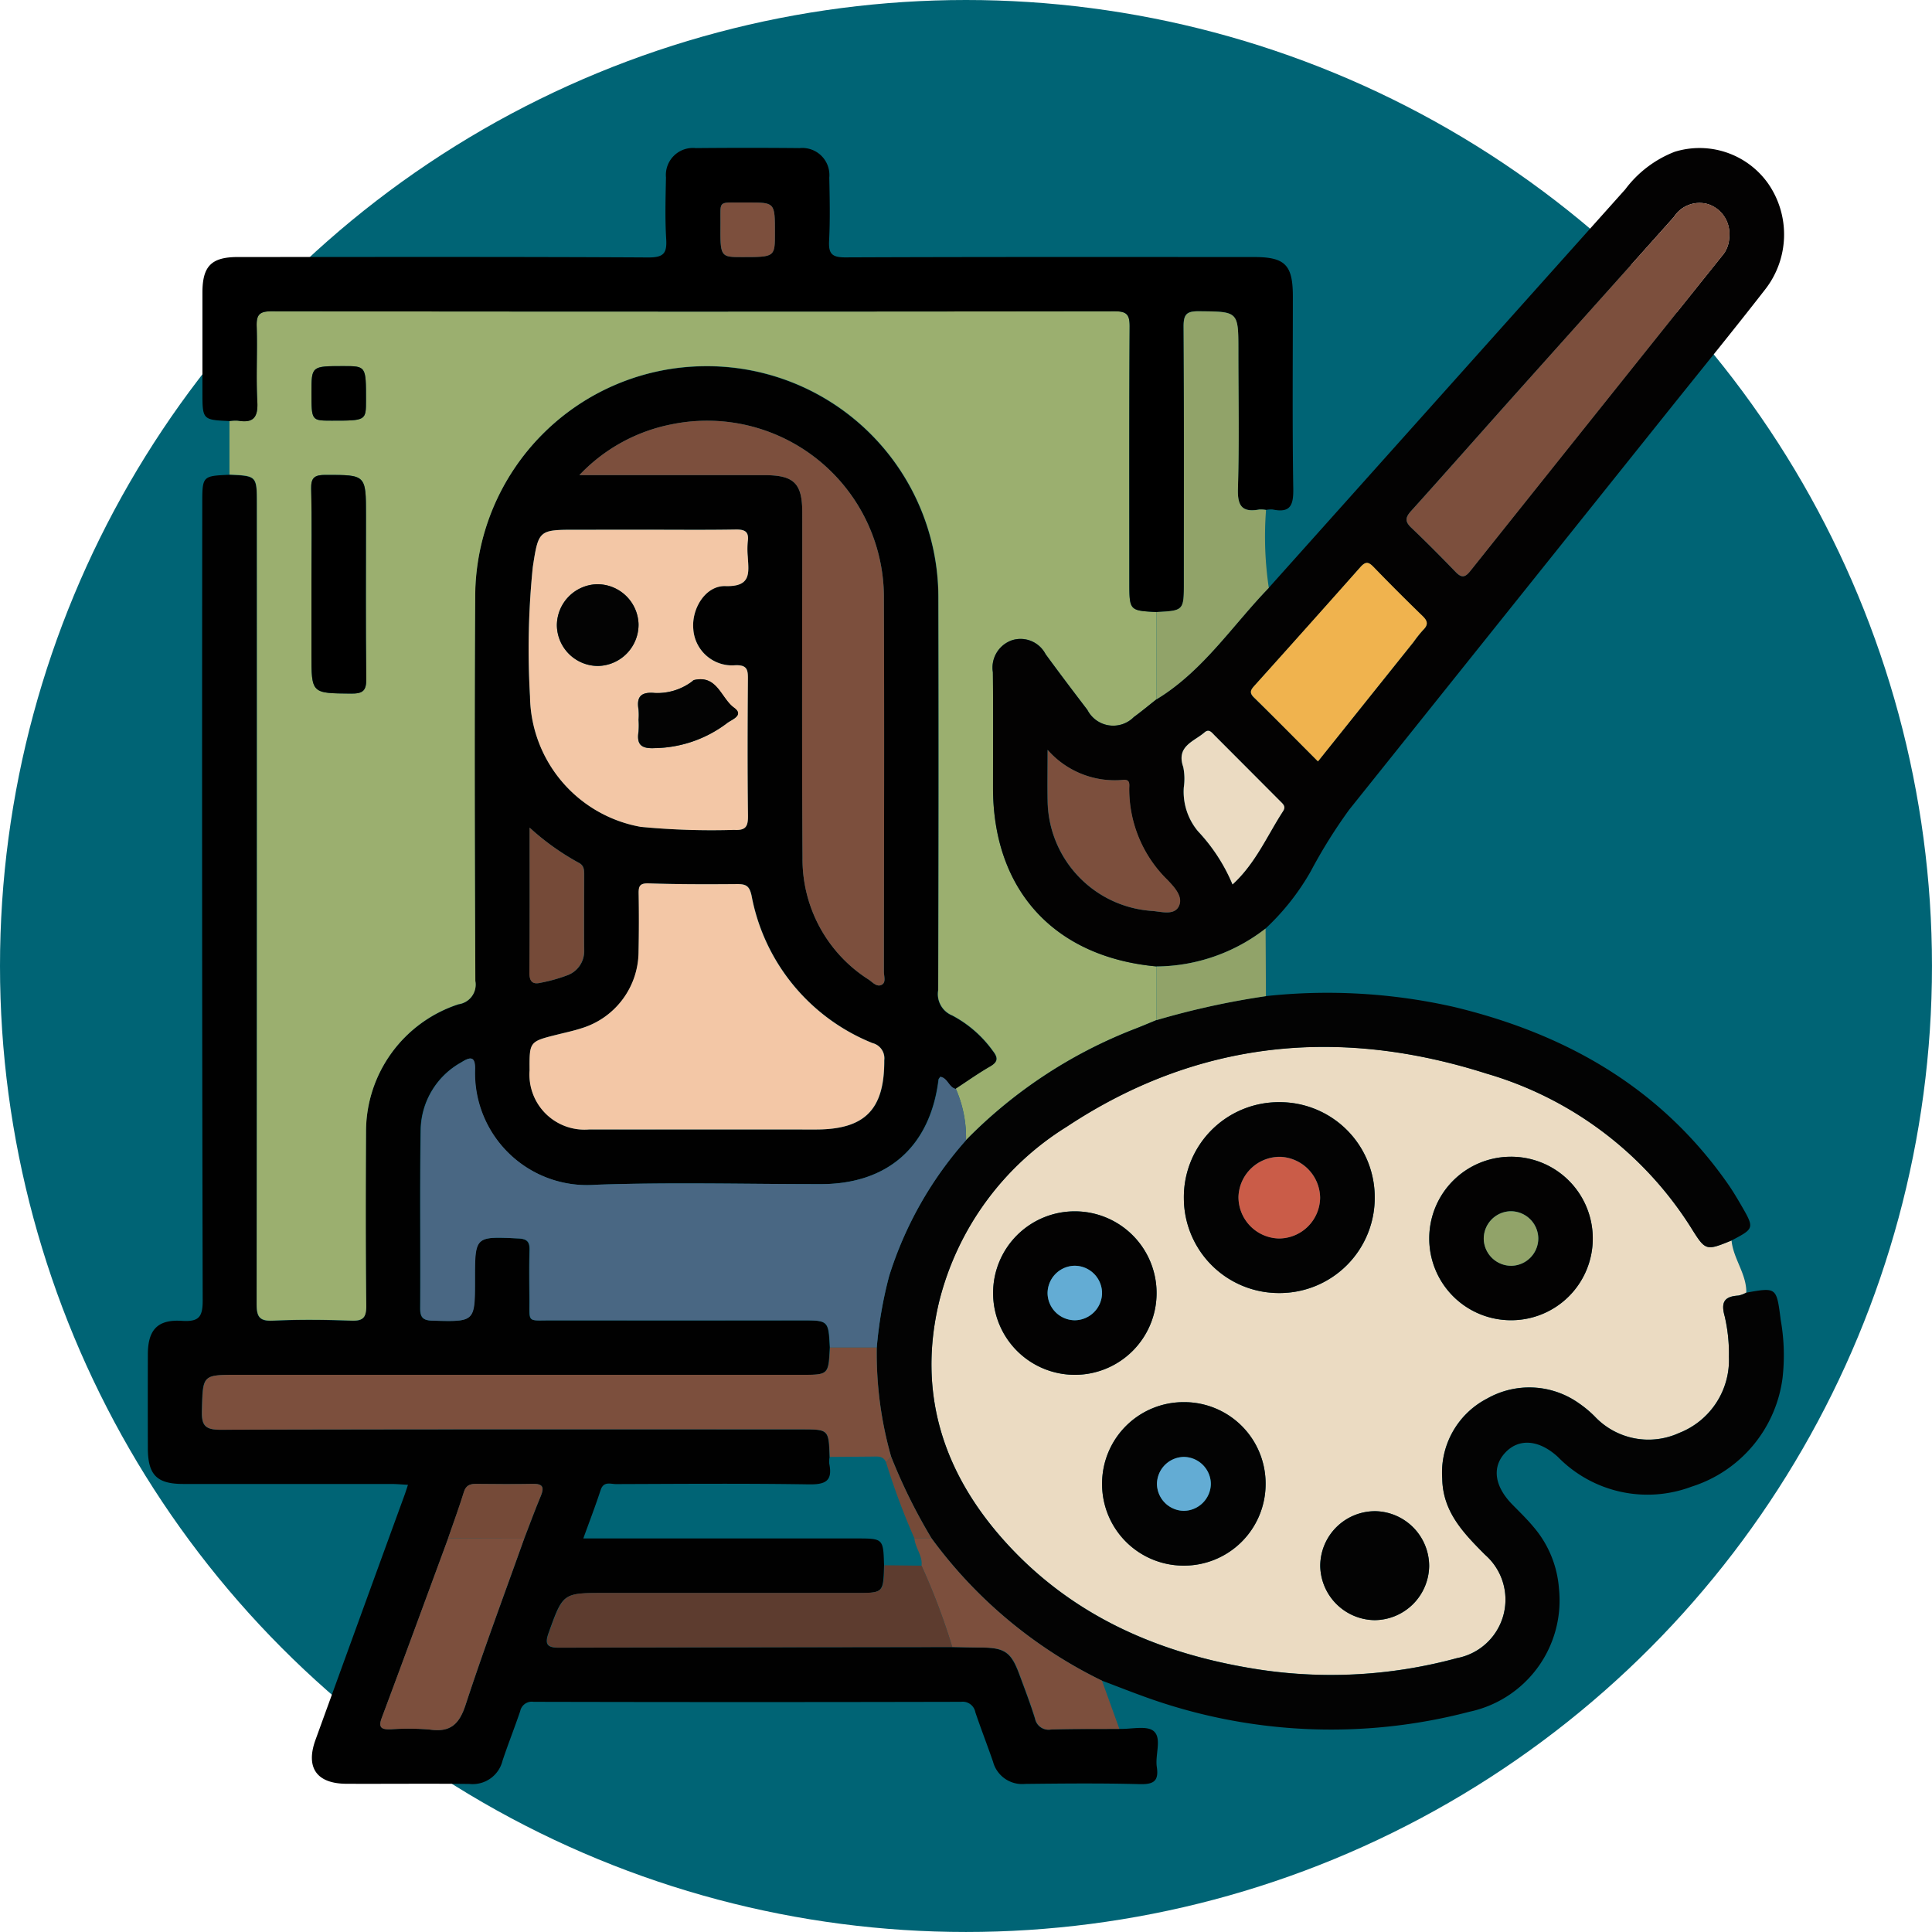 <svg xmlns="http://www.w3.org/2000/svg" width="111.679" height="111.679" viewBox="0 0 111.679 111.679">
  <g id="Grupo_985934" data-name="Grupo 985934" transform="translate(3562.15 10337.84)">
    <g id="Grupo_985929" data-name="Grupo 985929" transform="translate(-3997.15 -14678.84)">
      <circle id="Elipse_7706" data-name="Elipse 7706" cx="55.839" cy="55.839" r="55.839" transform="translate(435 4341)" fill="#006475"/>
    </g>
    <g id="Grupo_985925" data-name="Grupo 985925" transform="translate(-3553.604 -10329.293)">
      <path id="Trazado_643075" data-name="Trazado 643075" d="M-704.315,748.8c.683.023,1.6-.213,1.992.136.474.417.065,1.36.172,2.062.129.849-.214,1.016-1.011.995-2.2-.059-4.4-.037-6.6-.013a1.74,1.74,0,0,1-1.856-1.284c-.329-.958-.7-1.9-1.023-2.862a.742.742,0,0,0-.823-.6q-12.358.029-24.715,0a.683.683,0,0,0-.771.541c-.326.96-.7,1.9-1.022,2.865a1.777,1.777,0,0,1-1.914,1.342c-2.363-.027-4.726,0-7.089-.01-1.735,0-2.393-.927-1.807-2.542q2.574-7.093,5.159-14.182c.054-.15.1-.3.186-.557-.368-.02-.673-.05-.978-.05q-6.007,0-12.013,0c-1.532,0-2.044-.525-2.046-2.082q-.006-2.707,0-5.416c.006-1.408.558-2.022,1.97-1.931,1,.065,1.207-.238,1.2-1.213q-.052-22.992-.024-45.983c0-1.641,0-1.641,1.563-1.711,1.589.073,1.589.073,1.589,1.717q0,23.093-.014,46.187c0,.72.11,1.041.94,1,1.506-.076,3.02-.06,4.528,0,.7.026.872-.19.865-.874-.036-3.348-.03-6.7-.012-10.045a7.745,7.745,0,0,1,5.354-7.372,1.143,1.143,0,0,0,.964-1.346c-.03-7.419-.052-14.838-.008-22.256a13.357,13.357,0,0,1,13.213-13.279,13.372,13.372,0,0,1,13.562,13.428q.032,11.325-.012,22.651a1.333,1.333,0,0,0,.814,1.451,6.808,6.808,0,0,1,2.353,2.055c.315.4.29.641-.172.906-.68.391-1.322.849-1.98,1.279-.408-.086-.465-.63-.894-.7-.038.06-.09.107-.1.16-.477,3.862-2.927,6.041-6.806,6.043-4.332,0-8.668-.116-13,.036a6.478,6.478,0,0,1-6.99-6.67c.02-.806-.311-.711-.8-.4a4.54,4.54,0,0,0-2.338,3.873c-.056,3.445-.006,6.892-.029,10.337,0,.574.2.7.739.717,2.423.062,2.423.079,2.423-2.37,0-2.523,0-2.5,2.509-2.384.537.026.664.22.651.7-.027.918-.015,1.838-.006,2.757.015,1.447-.175,1.276,1.233,1.278q7.237.011,14.473,0c1.579,0,1.579,0,1.659,1.573-.08,1.579-.08,1.579-1.661,1.579h-32.592c-2.031,0-1.989,0-2.045,2.074-.023.849.182,1.1,1.074,1.1,11.192-.034,22.385-.022,33.577-.022,1.581,0,1.581,0,1.638,1.594a1.608,1.608,0,0,0-.018.392c.209,1.022-.251,1.206-1.2,1.19-3.708-.059-7.418-.028-11.127-.016-.318,0-.72-.182-.891.349-.3.919-.648,1.819-1,2.794h15.773c1.567,0,1.567,0,1.612,1.555-.046,1.6-.046,1.6-1.639,1.6h-14.547c-2.4,0-2.377.007-3.206,2.3-.247.685-.07.864.618.862q11.352-.034,22.7-.036c.558.01,1.115.024,1.673.028,1.355.008,1.735.26,2.2,1.508.32.86.648,1.718.921,2.594a.8.8,0,0,0,.927.637C-706.941,748.793-705.628,748.807-704.315,748.8Zm-38.8-11.009c-1.277,3.461-2.546,6.926-3.839,10.381-.229.61.057.661.534.652a14.293,14.293,0,0,1,2.255.016c1.185.167,1.695-.311,2.061-1.431,1.056-3.226,2.247-6.408,3.386-9.607.318-.821.62-1.65.961-2.462.212-.506.121-.718-.462-.706-1.081.023-2.162.014-3.243,0-.361,0-.611.063-.737.467C-742.483,736.007-742.811,736.9-743.119,737.79Zm14.856-23.64h6.4c2.852,0,3.974-1.158,3.961-4.009a.905.905,0,0,0-.679-.986,11.458,11.458,0,0,1-6.992-8.523c-.122-.557-.314-.673-.821-.668-1.705.015-3.412.017-5.116-.041-.516-.018-.6.146-.59.591q.03,1.672-.005,3.346a4.646,4.646,0,0,1-3.276,4.43c-.465.153-.947.255-1.423.374-1.612.4-1.612.4-1.6,2.069a3.184,3.184,0,0,0,3.452,3.414C-732.725,714.156-730.494,714.15-728.263,714.15Zm-3.376-34.67h-4.037c-2.2,0-2.218,0-2.55,2.163a46.948,46.948,0,0,0-.16,7.47,7.762,7.762,0,0,0,6.4,7.541,42.979,42.979,0,0,0,5.4.175c.666.04.807-.193.8-.818-.034-2.593-.026-5.187-.006-7.78.005-.615.03-.985-.84-.912a2.248,2.248,0,0,1-2.315-2.094c-.111-1.183.7-2.527,1.858-2.49,1.5.049,1.345-.765,1.291-1.7a4.606,4.606,0,0,1,0-.885c.081-.593-.2-.694-.724-.685C-728.225,679.5-729.932,679.48-731.639,679.48Zm-3.891-3.152c3.759,0,7.235,0,10.711,0,1.691,0,2.17.474,2.171,2.149,0,6.658-.029,13.316.015,19.974a8.236,8.236,0,0,0,3.831,7.04c.23.157.48.463.773.279.229-.143.1-.485.1-.736.005-7.183.025-14.365,0-21.549a10.216,10.216,0,0,0-12.251-10.1A9.955,9.955,0,0,0-735.53,676.328Zm-2.876,20.374c0,2.98.007,5.7-.006,8.413,0,.491.2.663.651.552a9.214,9.214,0,0,0,1.511-.421,1.482,1.482,0,0,0,1-1.438c-.013-1.444,0-2.887,0-4.331,0-.3.015-.581-.324-.751A14.5,14.5,0,0,1-738.407,696.7Z" transform="translate(760.474 -657.408)" fill="#010101"/>
      <path id="Trazado_643076" data-name="Trazado 643076" d="M-706.517,706.922c.658-.43,1.3-.888,1.98-1.279.462-.266.487-.5.172-.906a6.808,6.808,0,0,0-2.353-2.055,1.333,1.333,0,0,1-.814-1.451q.041-11.326.012-22.651a13.372,13.372,0,0,0-13.562-13.428,13.357,13.357,0,0,0-13.213,13.279c-.045,7.418-.023,14.838.007,22.256a1.143,1.143,0,0,1-.964,1.346,7.744,7.744,0,0,0-5.354,7.372c-.018,3.348-.024,6.7.012,10.045.007.685-.164.9-.865.874-1.508-.055-3.022-.071-4.529,0-.83.042-.941-.279-.94-1q.027-23.094.014-46.187c0-1.644,0-1.644-1.589-1.717q0-1.547,0-3.094a2.242,2.242,0,0,1,.49-.023c.9.153,1.17-.2,1.12-1.1-.08-1.44.012-2.889-.036-4.332-.022-.663.129-.89.848-.889q24.376.033,48.751,0c.7,0,.865.2.861.876-.029,4.924-.016,9.849-.016,14.773,0,1.653,0,1.653,1.573,1.735l0,5.042c-.437.344-.863.7-1.312,1.028a1.677,1.677,0,0,1-2.685-.415c-.813-1.068-1.626-2.138-2.417-3.222a1.63,1.63,0,0,0-1.922-.809,1.671,1.671,0,0,0-1.123,1.855c.023,2.227.007,4.455.008,6.683,0,5.916,3.544,9.783,9.454,10.323v3.1c-.452.184-.9.378-1.358.552a27.612,27.612,0,0,0-9.658,6.39A7.033,7.033,0,0,0-706.517,706.922Zm-37.244-29.264v4.133c0,2.295,0,2.268,2.287,2.287.672.006.891-.147.882-.857-.04-3.148-.017-6.3-.017-9.447,0-2.357,0-2.334-2.337-2.335-.623,0-.848.14-.831.806C-743.731,674.049-743.761,675.854-743.761,677.658Zm0-10.98c0,1.624,0,1.624,1.159,1.624,1.993,0,1.993,0,1.993-1.183,0-1.969,0-1.969-1.306-1.969C-743.761,665.151-743.761,665.151-743.761,666.679Z" transform="translate(753.22 -652.535)" fill="#9baf6f"/>
      <path id="Trazado_643077" data-name="Trazado 643077" d="M-599.282,781.072c.1,1.057.866,1.922.854,3.009a1.672,1.672,0,0,1-.458.173c-.813.05-1.025.378-.792,1.2a9.519,9.519,0,0,1,.243,2.34,4.526,4.526,0,0,1-2.874,4.4,4.266,4.266,0,0,1-4.888-.959,6.352,6.352,0,0,0-.905-.753,4.949,4.949,0,0,0-5.311-.275,4.817,4.817,0,0,0-2.593,4.626c.031,1.926,1.235,3.155,2.479,4.405a3.442,3.442,0,0,1-1.626,5.972,27.728,27.728,0,0,1-12.087.554c-5.479-.943-10.338-3.15-14.1-7.356-3.54-3.961-5.012-8.572-3.742-13.83a16.636,16.636,0,0,1,7.369-10.086c7.555-5,15.732-5.792,24.262-3.072a20.88,20.88,0,0,1,11.783,8.839C-600.779,781.678-600.795,781.688-599.282,781.072Zm-26.148,3.038a5.5,5.5,0,0,0,5.522-5.562,5.491,5.491,0,0,0-5.511-5.47,5.487,5.487,0,0,0-5.521,5.561A5.491,5.491,0,0,0-625.431,784.11Zm-5.509,6.307a4.709,4.709,0,0,0-4.728,4.748,4.712,4.712,0,0,0,4.674,4.7,4.716,4.716,0,0,0,4.778-4.7A4.705,4.705,0,0,0-630.939,790.417Zm18.891-4.736a4.714,4.714,0,0,0,4.742-4.731,4.718,4.718,0,0,0-4.757-4.719,4.717,4.717,0,0,0-4.694,4.681A4.72,4.72,0,0,0-612.048,785.681Zm-20.47-1.535a4.721,4.721,0,0,0-4.715-4.759,4.716,4.716,0,0,0-4.734,4.737,4.723,4.723,0,0,0,4.763,4.713A4.723,4.723,0,0,0-632.518,784.146Zm15.756,15.754a3.174,3.174,0,0,0-3.09-3.18,3.171,3.171,0,0,0-3.205,3.165,3.186,3.186,0,0,0,3.141,3.132A3.173,3.173,0,0,0-616.762,799.9Z" transform="translate(690.828 -717.913)" fill="#ebdbc2"/>
      <path id="Trazado_643078" data-name="Trazado 643078" d="M-627.062,685.341c-5.91-.54-9.452-4.406-9.454-10.322,0-2.228.015-4.456-.008-6.683a1.671,1.671,0,0,1,1.123-1.855,1.63,1.63,0,0,1,1.922.809c.792,1.084,1.6,2.153,2.417,3.222a1.677,1.677,0,0,0,2.685.415c.449-.327.875-.685,1.312-1.028.136-.086.275-.17.409-.26,2.453-1.642,4.071-4.105,6.08-6.184q10.305-11.515,20.607-23.034a6.509,6.509,0,0,1,2.854-2.17,4.856,4.856,0,0,1,5.4,1.828,5.162,5.162,0,0,1-.181,6.146c-1.852,2.381-3.759,4.72-5.644,7.076q-9.19,11.485-18.38,22.97a29.936,29.936,0,0,0-2.235,3.58,13.919,13.919,0,0,1-2.608,3.3A10.386,10.386,0,0,1-627.062,685.341Zm33.1-42.184a1.782,1.782,0,0,0-1.211-1.875,1.755,1.755,0,0,0-1.977.727q-4.646,5.206-9.309,10.4c-1.965,2.2-3.912,4.411-5.887,6.6-.331.366-.381.6,0,.967.88.834,1.733,1.7,2.575,2.57.34.353.543.313.844-.066q7.256-9.106,14.536-18.193A1.709,1.709,0,0,0-593.958,643.156Zm-23.775,30.334,5.527-6.9a7.283,7.283,0,0,1,.551-.69c.3-.293.279-.509-.021-.8q-1.447-1.4-2.849-2.851c-.292-.3-.463-.316-.758.018q-3.024,3.427-6.09,6.818c-.216.24-.369.409-.06.712C-620.2,671-618.984,672.236-617.733,673.49Zm-15.627-.666c0,1.131-.013,2.038,0,2.945a6.468,6.468,0,0,0,6.021,6.363c.531.035,1.275.279,1.554-.253.29-.556-.245-1.113-.638-1.53a7.332,7.332,0,0,1-2.22-5.289c0-.24.073-.555-.376-.5A5.164,5.164,0,0,1-633.36,672.824Zm10.691,7.778c1.337-1.228,2-2.823,2.919-4.238.177-.272,0-.41-.158-.571q-1.906-1.91-3.81-3.82c-.158-.158-.315-.384-.57-.162-.614.535-1.651.793-1.231,2a3.419,3.419,0,0,1,.033,1.171,3.56,3.56,0,0,0,.826,2.55A10.248,10.248,0,0,1-622.669,680.6Z" transform="translate(685.371 -638.023)" fill="#030202"/>
      <path id="Trazado_643079" data-name="Trazado 643079" d="M-604.161,776.285c-1.513.616-1.5.606-2.384-.807a20.88,20.88,0,0,0-11.783-8.839c-8.53-2.72-16.707-1.929-24.262,3.072a16.635,16.635,0,0,0-7.369,10.086c-1.27,5.258.2,9.869,3.742,13.83,3.76,4.207,8.62,6.413,14.1,7.357a27.729,27.729,0,0,0,12.087-.555,3.442,3.442,0,0,0,1.626-5.972c-1.244-1.25-2.448-2.479-2.479-4.405a4.817,4.817,0,0,1,2.593-4.626,4.949,4.949,0,0,1,5.311.275,6.346,6.346,0,0,1,.905.753,4.266,4.266,0,0,0,4.888.959,4.526,4.526,0,0,0,2.874-4.4,9.518,9.518,0,0,0-.243-2.34c-.232-.824-.021-1.151.793-1.2a1.676,1.676,0,0,0,.458-.173c1.758-.313,1.742-.311,1.986,1.583a11.671,11.671,0,0,1,.107,3.333,7.616,7.616,0,0,1-5.263,6.3,7.236,7.236,0,0,1-7.728-1.723c-1.086-.993-2.243-1.088-3.033-.252s-.638,1.95.41,3.015c.414.421.84.834,1.216,1.286a6.164,6.164,0,0,1,1.472,3.573,6.578,6.578,0,0,1-5.186,7.114,31.567,31.567,0,0,1-18.85-.9c-.8-.29-1.585-.6-2.378-.9a26.7,26.7,0,0,1-9.848-8.222,32.192,32.192,0,0,1-2.343-4.736,21.828,21.828,0,0,1-.828-6.3,24.039,24.039,0,0,1,.716-4.134,21.515,21.515,0,0,1,4.445-7.852,27.613,27.613,0,0,1,9.658-6.39c.456-.173.906-.367,1.358-.552a46.035,46.035,0,0,1,6.319-1.384,33.132,33.132,0,0,1,10.854.623c6.458,1.55,11.932,4.648,15.82,10.193.282.4.536.824.783,1.249C-602.83,775.585-602.834,775.587-604.161,776.285Z" transform="translate(695.707 -713.126)" fill="#030303"/>
      <path id="Trazado_643080" data-name="Trazado 643080" d="M-697.315,664.841c-1.573-.082-1.573-.082-1.573-1.735,0-4.924-.013-9.849.016-14.773,0-.681-.16-.876-.861-.876q-24.376.031-48.751,0c-.718,0-.87.226-.848.89.048,1.443-.044,2.892.036,4.332.05.9-.223,1.257-1.12,1.1a2.234,2.234,0,0,0-.49.023c-1.564-.071-1.564-.071-1.564-1.709,0-1.9,0-3.8,0-5.707,0-1.546.518-2.066,2.057-2.067,7.905,0,15.811-.02,23.716.025.905.005,1.086-.256,1.035-1.08-.072-1.177-.036-2.361-.012-3.541a1.563,1.563,0,0,1,1.723-1.7q3-.029,6,0a1.566,1.566,0,0,1,1.717,1.709c.024,1.213.052,2.43-.011,3.64-.039.749.153.971.943.968,7.872-.033,15.745-.021,23.617-.02,1.8,0,2.247.454,2.247,2.274,0,3.706-.034,7.414.024,11.119.015.944-.16,1.415-1.187,1.2a1.5,1.5,0,0,0-.391.024,1.637,1.637,0,0,0-.391-.025c-.98.174-1.265-.192-1.234-1.2.081-2.657.027-5.318.027-7.977,0-2.294,0-2.264-2.3-2.284-.7-.006-.872.191-.867.876.03,4.925.016,9.849.016,14.774C-695.736,664.759-695.736,664.759-697.315,664.841Zm-23.6-23.672c-1.811.025-1.6-.217-1.613,1.193-.016,1.958-.005,1.959,1.238,1.959,1.911,0,1.911,0,1.911-1.389C-719.375,641.17-719.375,641.17-720.911,641.17Z" transform="translate(755.625 -638.009)"/>
      <path id="Trazado_643081" data-name="Trazado 643081" d="M-612.516,679.365c1.579-.083,1.579-.083,1.579-1.735,0-4.925.014-9.85-.016-14.774,0-.686.17-.882.867-.876,2.3.02,2.3-.01,2.3,2.284,0,2.659.054,5.32-.027,7.977-.031,1.009.253,1.376,1.233,1.2a1.634,1.634,0,0,1,.391.025,20.172,20.172,0,0,0,.16,4.5c-2.009,2.079-3.628,4.542-6.081,6.184-.134.09-.273.174-.409.26Q-612.517,681.886-612.516,679.365Z" transform="translate(670.826 -652.533)" fill="#91a369"/>
      <path id="Trazado_643082" data-name="Trazado 643082" d="M-647.034,841.979a26.7,26.7,0,0,0,9.848,8.222l1.005,2.787c-1.313.007-2.626-.007-3.938.031a.8.8,0,0,1-.927-.637c-.272-.876-.6-1.734-.921-2.594-.464-1.248-.844-1.5-2.2-1.508-.558,0-1.115-.018-1.673-.028a38.568,38.568,0,0,0-1.777-4.7c.07-.578-.364-1.025-.41-1.574Z" transform="translate(692.34 -761.596)" fill="#7c4f3d"/>
      <path id="Trazado_643083" data-name="Trazado 643083" d="M-606.194,756.425a46.025,46.025,0,0,0-6.319,1.384v-3.1a10.387,10.387,0,0,0,6.3-2.192Q-606.2,754.469-606.194,756.425Z" transform="translate(670.824 -707.389)" fill="#91a369"/>
      <path id="Trazado_643084" data-name="Trazado 643084" d="M-688.961,776.292a21.514,21.514,0,0,0-4.445,7.852,24.034,24.034,0,0,0-.716,4.134l-2.7,0c-.08-1.573-.08-1.573-1.659-1.573q-7.236,0-14.473,0c-1.408,0-1.219.169-1.233-1.278-.009-.919-.021-1.839.006-2.757.014-.485-.113-.679-.651-.7-2.51-.121-2.509-.139-2.509,2.384,0,2.45,0,2.433-2.423,2.37-.538-.014-.743-.143-.739-.717.023-3.446-.027-6.892.029-10.337a4.541,4.541,0,0,1,2.338-3.873c.492-.311.822-.406.8.4a6.478,6.478,0,0,0,6.99,6.67c4.327-.152,8.663-.034,13-.036,3.879,0,6.328-2.181,6.806-6.043.006-.052.059-.1.1-.16.429.067.486.612.894.7A7.034,7.034,0,0,1-688.961,776.292Z" transform="translate(736.256 -718.93)" fill="#496783"/>
      <path id="Trazado_643085" data-name="Trazado 643085" d="M-694.341,760.115c-2.231,0-4.462.006-6.693,0a3.184,3.184,0,0,1-3.452-3.414c-.013-1.667-.013-1.666,1.6-2.069.476-.119.958-.221,1.423-.374a4.646,4.646,0,0,0,3.276-4.43q.034-1.673.005-3.346c-.008-.445.074-.608.59-.591,1.7.058,3.411.055,5.116.041.507,0,.7.111.821.668a11.458,11.458,0,0,0,6.992,8.523.905.905,0,0,1,.679.986c.013,2.851-1.109,4.009-3.961,4.009Z" transform="translate(726.551 -703.374)" fill="#f3c7a6"/>
      <path id="Trazado_643086" data-name="Trazado 643086" d="M-697.787,694c1.707,0,3.414.018,5.121-.011.526-.009.805.093.724.685a4.605,4.605,0,0,0,0,.885c.054.931.211,1.745-1.291,1.7-1.154-.037-1.969,1.307-1.858,2.489a2.248,2.248,0,0,0,2.315,2.094c.87-.073.845.3.84.911-.021,2.593-.028,5.187.005,7.78.008.625-.132.858-.8.818a42.977,42.977,0,0,1-5.4-.175,7.762,7.762,0,0,1-6.4-7.541,46.948,46.948,0,0,1,.16-7.47c.332-2.166.348-2.163,2.55-2.163Zm-.47,5.46a2.382,2.382,0,0,0-2.439-2.307,2.387,2.387,0,0,0-2.282,2.365,2.378,2.378,0,0,0,2.387,2.358A2.39,2.39,0,0,0-698.257,699.458Zm0,5.52a4.462,4.462,0,0,1-.005.685c-.12.756.154,1,.938.961a7.086,7.086,0,0,0,4.179-1.447c.254-.2,1.015-.445.4-.89-.753-.547-.968-1.907-2.3-1.6-.059.013-.105.076-.16.111a3.347,3.347,0,0,1-2.117.64c-.771-.073-1.071.188-.941.954A3.562,3.562,0,0,1-698.253,704.978Z" transform="translate(726.622 -671.926)" fill="#f3c7a6"/>
      <path id="Trazado_643087" data-name="Trazado 643087" d="M-697.18,681.2a9.956,9.956,0,0,1,5.352-2.941,10.216,10.216,0,0,1,12.251,10.1c.028,7.183.008,14.366,0,21.549,0,.251.124.593-.1.736-.293.184-.543-.122-.773-.279a8.236,8.236,0,0,1-3.831-7.04c-.044-6.658-.013-13.316-.015-19.974,0-1.675-.48-2.148-2.171-2.149C-689.945,681.2-693.421,681.2-697.18,681.2Z" transform="translate(722.124 -662.283)" fill="#7c4f3d"/>
      <path id="Trazado_643088" data-name="Trazado 643088" d="M-716.224,813.973l2.7,0a21.828,21.828,0,0,0,.828,6.3l-.287.337c-.16-.389-.5-.335-.818-.332-.811.008-1.622.013-2.434.019-.057-1.594-.057-1.594-1.638-1.594-11.193,0-22.385-.011-33.577.022-.892,0-1.1-.25-1.074-1.1.056-2.073.014-2.074,2.045-2.074h32.592C-716.3,815.552-716.3,815.552-716.224,813.973Z" transform="translate(755.657 -744.627)" fill="#7c4f3d"/>
      <path id="Trazado_643089" data-name="Trazado 643089" d="M-680.272,845.94a38.575,38.575,0,0,1,1.777,4.7q-11.352.014-22.7.036c-.688,0-.866-.178-.618-.862.828-2.29.809-2.3,3.206-2.3h14.547c1.593,0,1.593,0,1.639-1.6Z" transform="translate(724.997 -763.983)" fill="#5d3c2f"/>
      <path id="Trazado_643090" data-name="Trazado 643090" d="M-718.066,841.989c-1.139,3.2-2.33,6.381-3.386,9.607-.366,1.119-.876,1.6-2.061,1.431a14.292,14.292,0,0,0-2.255-.016c-.477.01-.763-.041-.534-.652,1.293-3.455,2.562-6.92,3.839-10.381Z" transform="translate(739.818 -761.595)" fill="#7c4f3d"/>
      <path id="Trazado_643091" data-name="Trazado 643091" d="M-704.489,737.716a14.511,14.511,0,0,0,2.826,2.025c.34.169.324.454.324.751,0,1.444-.01,2.887,0,4.331a1.482,1.482,0,0,1-1,1.438,9.223,9.223,0,0,1-1.511.421c-.455.111-.654-.061-.651-.552C-704.482,743.413-704.489,740.7-704.489,737.716Z" transform="translate(726.556 -698.422)" fill="#754a38"/>
      <path id="Trazado_643092" data-name="Trazado 643092" d="M-712.041,837.135l-4.4-.011c.309-.895.636-1.783.916-2.687.125-.4.376-.471.737-.467,1.081.011,2.162.02,3.243,0,.582-.012.674.2.462.706C-711.421,835.485-711.723,836.314-712.041,837.135Z" transform="translate(733.792 -756.742)" fill="#754a38"/>
      <path id="Trazado_643093" data-name="Trazado 643093" d="M-736.5,692.2c0-1.8.031-3.609-.016-5.412-.017-.666.208-.806.831-.806,2.337,0,2.337-.022,2.337,2.335,0,3.149-.023,6.3.017,9.447.009.709-.21.863-.882.857-2.287-.02-2.287.007-2.287-2.287Z" transform="translate(745.957 -667.075)"/>
      <path id="Trazado_643094" data-name="Trazado 643094" d="M-736.473,671.55c0-1.527,0-1.527,1.846-1.527,1.308,0,1.308,0,1.306,1.969,0,1.185,0,1.185-1.993,1.183C-736.473,673.174-736.473,673.174-736.473,671.55Z" transform="translate(745.932 -657.407)"/>
      <path id="Trazado_643095" data-name="Trazado 643095" d="M-603,789.022a5.491,5.491,0,0,1-5.51-5.472,5.487,5.487,0,0,1,5.521-5.561,5.491,5.491,0,0,1,5.511,5.47A5.5,5.5,0,0,1-603,789.022Zm-2.352-5.568a2.393,2.393,0,0,0,2.334,2.41,2.386,2.386,0,0,0,2.383-2.359,2.4,2.4,0,0,0-2.284-2.36A2.39,2.39,0,0,0-605.351,783.454Z" transform="translate(668.397 -722.825)" fill="#030303"/>
      <path id="Trazado_643096" data-name="Trazado 643096" d="M-615.776,821.987a4.705,4.705,0,0,1,4.723,4.75,4.716,4.716,0,0,1-4.778,4.7,4.712,4.712,0,0,1-4.674-4.7A4.709,4.709,0,0,1-615.776,821.987Zm0,3.167a1.577,1.577,0,0,0-1.553,1.562,1.576,1.576,0,0,0,1.561,1.554,1.582,1.582,0,0,0,1.553-1.562A1.577,1.577,0,0,0-615.78,825.154Z" transform="translate(675.665 -749.483)" fill="#030303"/>
      <path id="Trazado_643097" data-name="Trazado 643097" d="M-567.808,795.441a4.72,4.72,0,0,1-4.708-4.768,4.717,4.717,0,0,1,4.694-4.681,4.718,4.718,0,0,1,4.757,4.719A4.714,4.714,0,0,1-567.808,795.441Zm.055-3.148a1.583,1.583,0,0,0,1.539-1.587,1.587,1.587,0,0,0-1.662-1.563,1.588,1.588,0,0,0-1.49,1.635A1.589,1.589,0,0,0-567.753,792.293Z" transform="translate(646.589 -727.673)" fill="#030202"/>
      <path id="Trazado_643098" data-name="Trazado 643098" d="M-627.04,798.758a4.723,4.723,0,0,1-4.686,4.69,4.723,4.723,0,0,1-4.763-4.713A4.716,4.716,0,0,1-631.755,794,4.721,4.721,0,0,1-627.04,798.758Zm-4.734,1.537a1.592,1.592,0,0,0,1.581-1.545,1.587,1.587,0,0,0-1.618-1.605,1.592,1.592,0,0,0-1.531,1.594A1.586,1.586,0,0,0-631.774,800.294Z" transform="translate(685.35 -732.524)" fill="#030202"/>
      <path id="Trazado_643099" data-name="Trazado 643099" d="M-582.211,841.161a3.173,3.173,0,0,1-3.155,3.117,3.186,3.186,0,0,1-3.141-3.132,3.171,3.171,0,0,1,3.205-3.165A3.174,3.174,0,0,1-582.211,841.161Z" transform="translate(656.277 -759.173)" fill="#030303"/>
      <path id="Trazado_643100" data-name="Trazado 643100" d="M-557.19,648.007a1.71,1.71,0,0,1-.428,1.129q-7.272,9.093-14.536,18.193c-.3.378-.5.419-.845.066-.843-.872-1.7-1.736-2.575-2.57-.381-.362-.331-.6,0-.967,1.975-2.189,3.922-4.4,5.887-6.6q4.651-5.2,9.309-10.4a1.755,1.755,0,0,1,1.977-.727A1.782,1.782,0,0,1-557.19,648.007Z" transform="translate(648.604 -642.874)" fill="#7c4f3d"/>
      <path id="Trazado_643101" data-name="Trazado 643101" d="M-594.8,710.365c-1.251-1.254-2.465-2.486-3.7-3.7-.309-.3-.156-.472.06-.712q3.057-3.4,6.09-6.818c.3-.335.466-.319.758-.018q1.4,1.446,2.848,2.85c.3.291.321.507.021.8a7.325,7.325,0,0,0-.55.69Z" transform="translate(662.439 -674.898)" fill="#f0b34e"/>
      <path id="Trazado_643102" data-name="Trazado 643102" d="M-628.5,726.315a5.164,5.164,0,0,0,4.342,1.734c.449-.052.38.264.376.5a7.331,7.331,0,0,0,2.22,5.289c.393.417.928.974.638,1.53-.278.532-1.023.288-1.554.253a6.468,6.468,0,0,1-6.021-6.363C-628.517,728.353-628.5,727.446-628.5,726.315Z" transform="translate(680.515 -691.514)" fill="#7c4f3d"/>
      <path id="Trazado_643103" data-name="Trazado 643103" d="M-605.9,732.393a10.247,10.247,0,0,0-1.99-3.068,3.56,3.56,0,0,1-.826-2.55,3.419,3.419,0,0,0-.033-1.171c-.42-1.21.616-1.467,1.231-2,.255-.222.412,0,.57.162q1.906,1.909,3.81,3.82c.161.161.334.3.158.571C-603.9,729.57-604.561,731.164-605.9,732.393Z" transform="translate(668.601 -689.814)" fill="#ebdbc2"/>
      <path id="Trazado_643104" data-name="Trazado 643104" d="M-650.546,834.7a40.568,40.568,0,0,1-1.641-4.4l.287-.337a32.186,32.186,0,0,0,2.343,4.736Z" transform="translate(694.862 -754.314)" fill="#754a38"/>
      <path id="Trazado_643105" data-name="Trazado 643105" d="M-674.872,646.026c1.536,0,1.536,0,1.536,1.764,0,1.39,0,1.39-1.911,1.389-1.243,0-1.254,0-1.238-1.959C-676.474,645.809-676.684,646.051-674.872,646.026Z" transform="translate(709.586 -642.866)" fill="#7c4f3d"/>
      <path id="Trazado_643106" data-name="Trazado 643106" d="M-695.756,704.321a2.39,2.39,0,0,1-2.333,2.415,2.378,2.378,0,0,1-2.387-2.357,2.387,2.387,0,0,1,2.282-2.365A2.382,2.382,0,0,1-695.756,704.321Z" transform="translate(724.121 -676.789)" fill="#030303"/>
      <path id="Trazado_643107" data-name="Trazado 643107" d="M-688.541,718.284a3.568,3.568,0,0,0,0-.587c-.13-.766.17-1.027.941-.954a3.346,3.346,0,0,0,2.117-.64c.055-.035.1-.1.16-.111,1.332-.305,1.547,1.054,2.3,1.6.612.445-.148.688-.4.89a7.086,7.086,0,0,1-4.179,1.447c-.784.041-1.058-.2-.938-.961A4.47,4.47,0,0,0-688.541,718.284Z" transform="translate(716.91 -685.233)" fill="#030303"/>
      <path id="Trazado_643108" data-name="Trazado 643108" d="M-600.5,788.3A2.39,2.39,0,0,1-598.064,786a2.4,2.4,0,0,1,2.285,2.36,2.386,2.386,0,0,1-2.383,2.359A2.393,2.393,0,0,1-600.5,788.3Z" transform="translate(663.543 -727.674)" fill="#ca5c48"/>
      <path id="Trazado_643109" data-name="Trazado 643109" d="M-610.906,830.023a1.577,1.577,0,0,1,1.561,1.553,1.582,1.582,0,0,1-1.553,1.562,1.576,1.576,0,0,1-1.561-1.554A1.577,1.577,0,0,1-610.906,830.023Z" transform="translate(670.79 -754.352)" fill="#63acd4"/>
      <path id="Trazado_643110" data-name="Trazado 643110" d="M-562.913,797.137a1.589,1.589,0,0,1-1.613-1.514,1.588,1.588,0,0,1,1.49-1.635,1.587,1.587,0,0,1,1.662,1.563A1.583,1.583,0,0,1-562.913,797.137Z" transform="translate(641.748 -732.516)" fill="#91a369"/>
      <path id="Trazado_643111" data-name="Trazado 643111" d="M-626.935,805.131a1.586,1.586,0,0,1-1.568-1.556,1.592,1.592,0,0,1,1.531-1.594,1.587,1.587,0,0,1,1.618,1.605A1.592,1.592,0,0,1-626.935,805.131Z" transform="translate(680.512 -737.361)" fill="#63acd4"/>
    </g>
  </g>
</svg>
